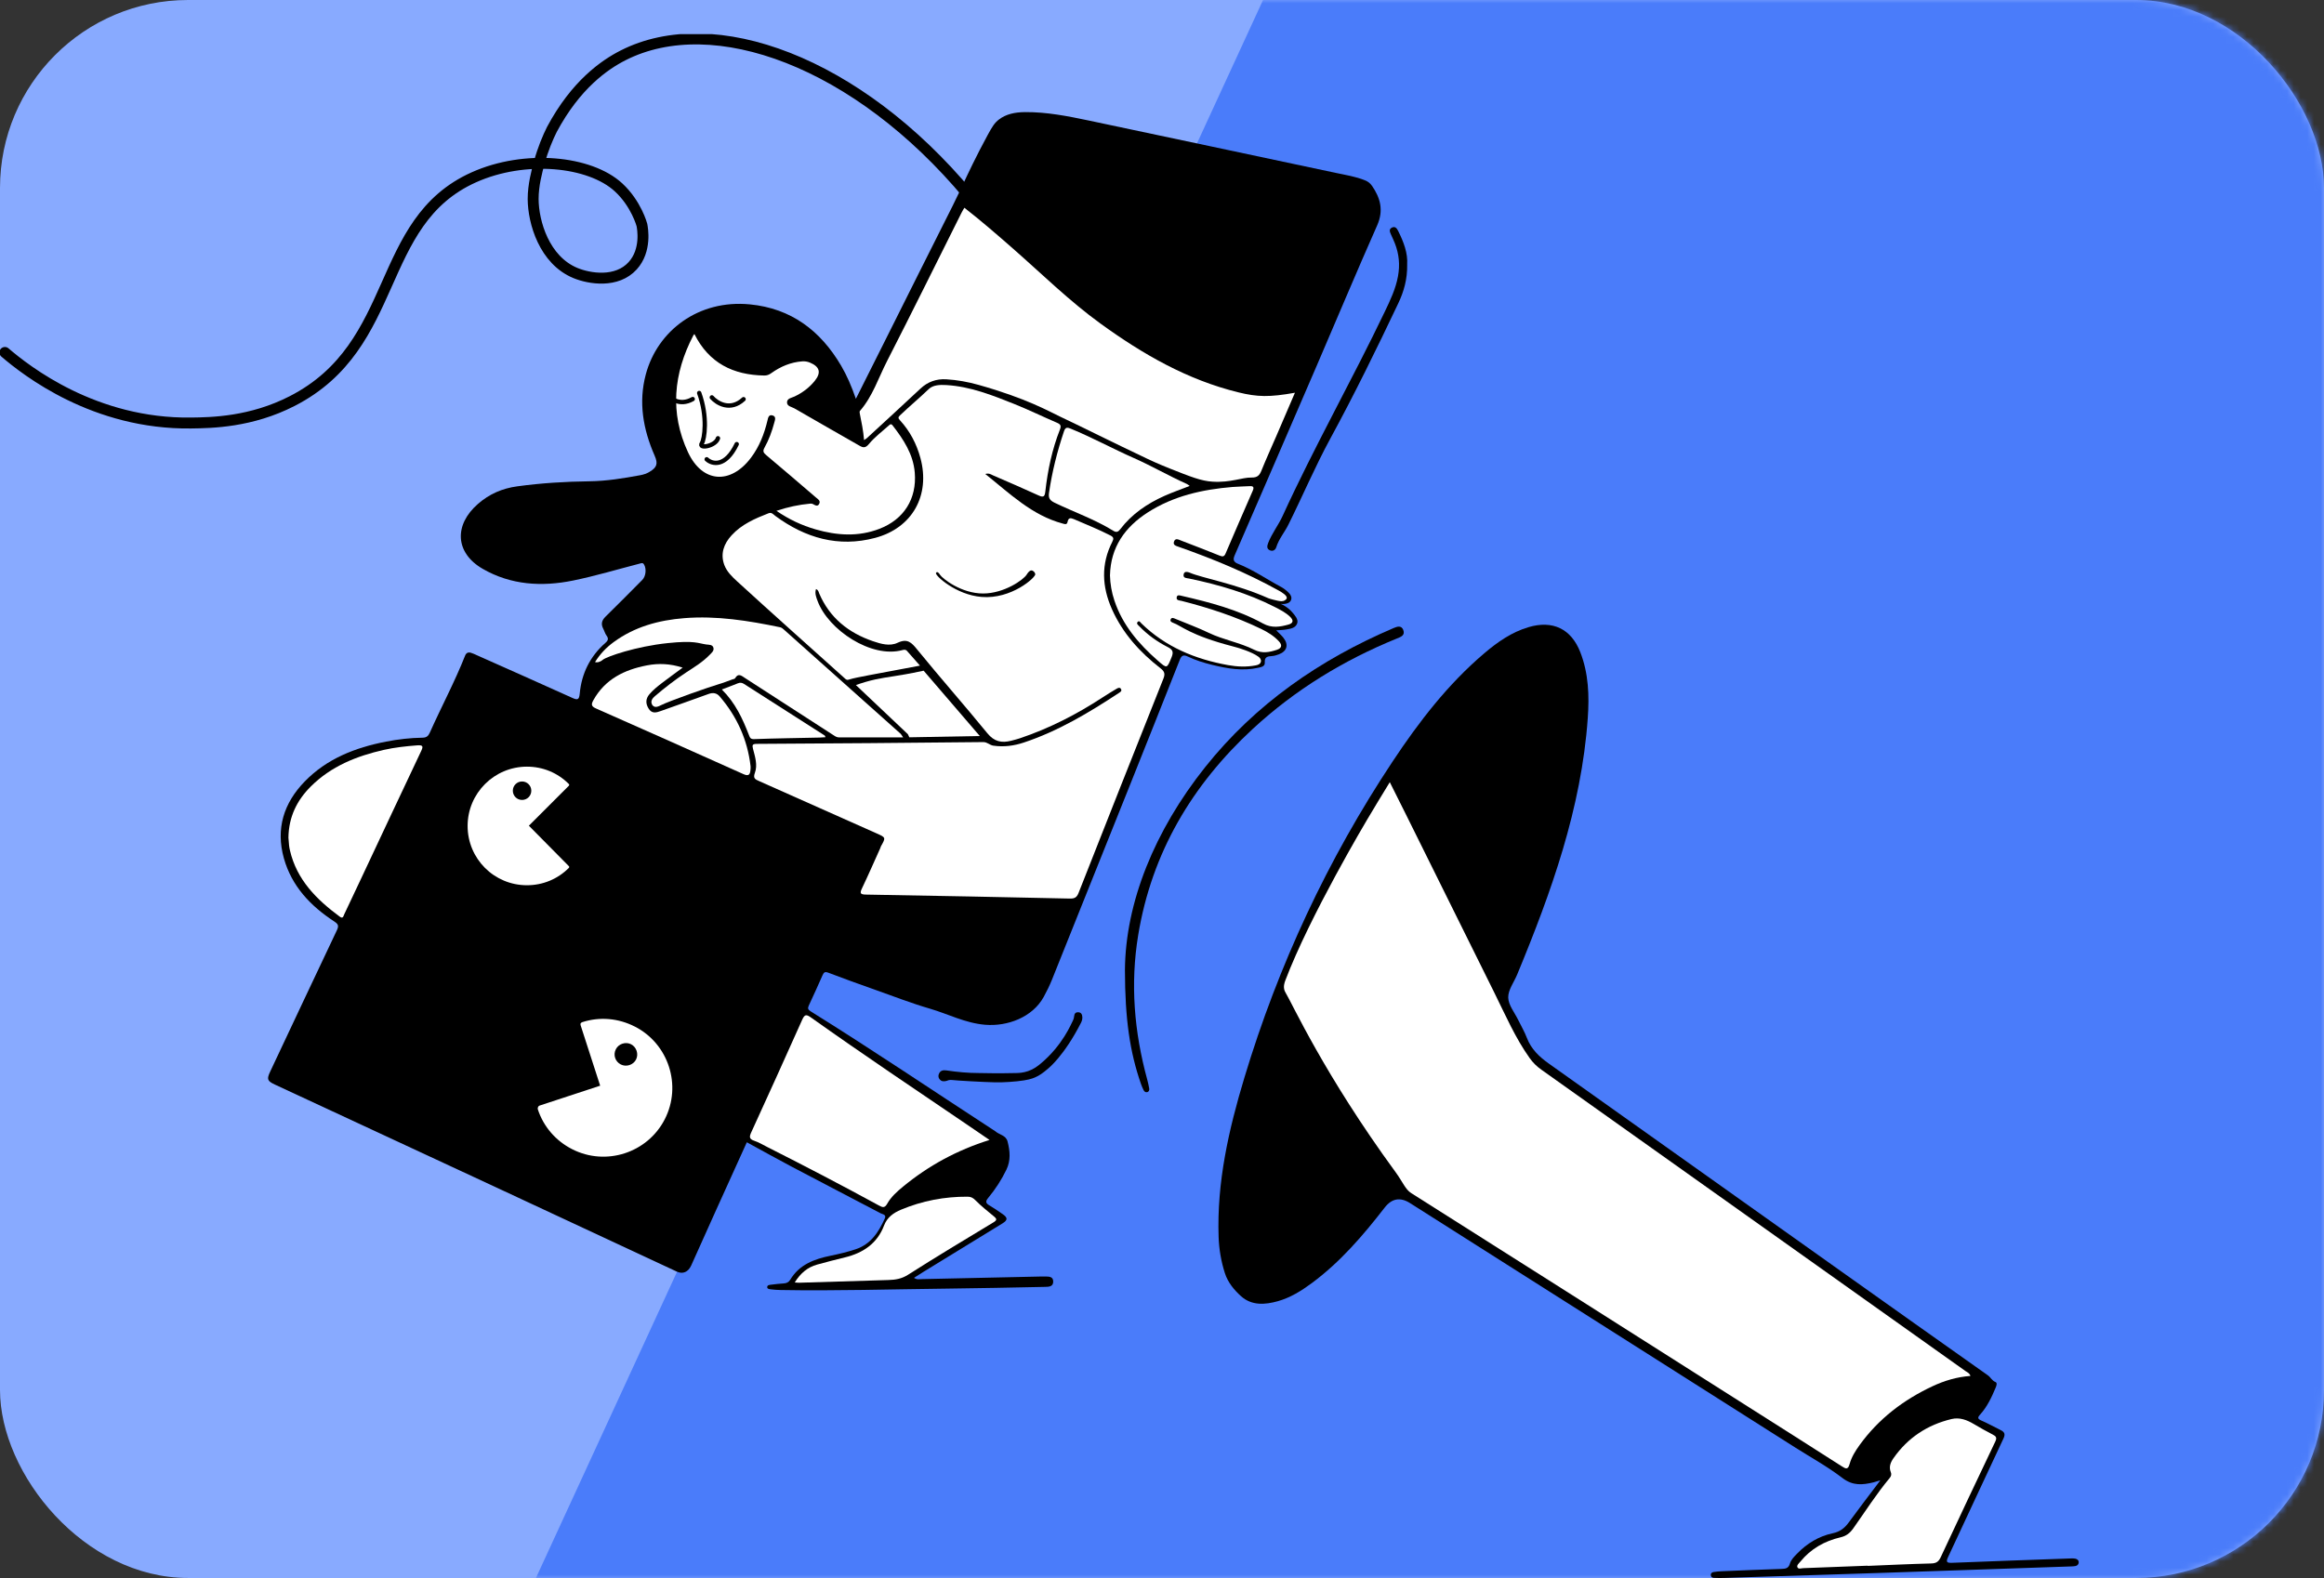 <svg width="346" height="235" viewBox="0 0 346 235" fill="none" xmlns="http://www.w3.org/2000/svg">
<rect x="0" y="0" width="346" height="235" fill="#333333" stroke="none"/>
<rect width="346" height="235" rx="28" fill="#88AAFF"/>
<mask id="mask0_4697_21622" style="mask-type:alpha" maskUnits="userSpaceOnUse" x="0" y="0" width="346" height="235">
<rect width="346" height="235" rx="28" fill="#5906FF"/>
</mask>
<g mask="url(#mask0_4697_21622)">
<rect x="57" y="284.478" width="374.863" height="304.54" transform="rotate(-65.267 57 284.478)" fill="#4A7CFA"/>
</g>
<g clip-path="url(#clip0_4697_21622)">
<path d="M204.24 27.646C203.971 27.255 203.633 27.015 203.185 26.839C201.813 26.293 200.366 26.064 198.937 25.762C186.658 23.167 174.39 20.532 162.107 17.951C158.983 17.294 155.842 16.673 152.625 16.695C151.106 16.706 149.785 16.989 148.74 17.786C148.058 18.307 147.724 18.863 147.049 20.101C145.3 23.31 143.99 26.132 143.559 27.054C143.171 27.884 142.586 29.118 141.846 30.622C138.475 37.317 135.125 44.022 131.772 50.724C130.371 53.52 128.968 56.316 127.424 59.392C126.77 57.511 126.092 55.928 125.219 54.446C122.153 49.238 117.787 45.924 111.644 45.329C103.975 44.582 97.882 49.266 96.148 55.756C95.028 59.942 95.756 63.969 97.469 67.871C97.99 69.063 97.806 69.608 96.69 70.276C96.263 70.531 95.799 70.685 95.318 70.771C92.816 71.231 90.306 71.644 87.75 71.676C84.159 71.722 80.587 71.938 77.018 72.426C74.767 72.735 72.871 73.557 71.173 75.032C67.55 78.18 67.758 82.34 71.859 84.709C76.067 87.139 80.68 87.405 85.334 86.454C88.683 85.768 91.969 84.778 95.286 83.923C95.501 83.866 95.703 83.776 95.875 84.056C96.27 84.688 96.166 85.819 95.624 86.364C93.803 88.191 92.001 90.033 90.155 91.831C89.57 92.402 89.448 92.954 89.822 93.658C89.99 93.974 90.076 94.344 90.285 94.627C90.622 95.087 90.572 95.359 90.127 95.747C87.847 97.75 86.583 100.306 86.31 103.31C86.224 104.251 85.958 104.272 85.197 103.928C80.476 101.788 75.736 99.692 71.004 97.581C70.706 97.449 70.412 97.301 70.099 97.212C69.701 97.093 69.403 97.237 69.245 97.642C67.698 101.555 65.708 105.263 63.996 109.1C63.773 109.599 63.508 109.854 62.911 109.861C61.08 109.886 59.264 110.095 57.468 110.446C52.898 111.337 48.675 112.973 45.362 116.387C42.242 119.6 41.039 123.415 42.26 127.802C43.423 131.98 46.234 134.923 49.771 137.235C50.363 137.623 50.467 137.881 50.162 138.524C46.834 145.53 43.541 152.555 40.234 159.569C39.692 160.718 39.775 160.983 40.938 161.525C51.785 166.569 62.639 171.605 73.485 176.652C82.587 180.887 91.685 185.137 100.783 189.38C101.648 189.782 102.463 189.445 102.905 188.465C104.151 185.701 105.386 182.933 106.632 180.169C108.147 176.817 109.669 173.468 111.188 170.112C113.479 171.361 115.697 172.603 117.941 173.787C122.325 176.102 126.731 178.382 131.118 180.693C131.409 180.848 132.001 180.869 131.729 181.469C130.799 183.5 129.657 185.31 127.352 186.06C126.138 186.455 124.907 186.753 123.661 187.007C121.23 187.503 119.004 188.321 117.64 190.601C117.421 190.967 117.087 191.114 116.66 191.135C116.042 191.168 115.425 191.247 114.811 191.322C114.563 191.354 114.225 191.365 114.222 191.688C114.222 191.961 114.552 191.983 114.757 192.011C115.241 192.076 115.73 192.105 116.218 192.115C124.379 192.263 132.536 192 140.694 191.911C145.656 191.857 150.614 191.749 155.572 191.649C156.118 191.638 156.8 191.642 156.804 190.863C156.804 190.073 156.14 190.116 155.58 190.102C155.318 190.094 155.059 190.102 154.797 190.109C148.923 190.238 143.049 190.371 137.179 190.493C136.852 190.5 136.493 190.601 136.077 190.303C136.619 189.958 137.078 189.66 137.545 189.373C141.437 186.982 145.333 184.595 149.228 182.208C150.05 181.702 150.065 181.35 149.253 180.794C148.607 180.349 147.964 179.9 147.289 179.505C146.711 179.168 146.718 178.884 147.135 178.382C148.201 177.1 149.106 175.7 149.835 174.196C150.499 172.825 150.374 171.411 150.007 169.997C149.767 169.06 148.779 169.006 148.191 168.478C148.094 168.392 147.975 168.335 147.864 168.263C138.812 162.372 129.865 156.321 120.695 150.613C120.311 150.373 120.214 150.179 120.404 149.77C121.108 148.262 121.798 146.751 122.465 145.229C122.656 144.798 122.817 144.665 123.331 144.863C125.614 145.739 127.919 146.564 130.224 147.379C132.96 148.348 135.674 149.407 138.457 150.218C141.186 151.015 143.695 152.365 146.672 152.613C149.982 152.889 153.727 151.503 155.393 148.456C155.845 147.63 156.265 146.776 156.617 145.904C160.473 136.309 164.315 126.71 168.15 117.112C170.656 110.845 173.155 104.57 175.636 98.292C175.898 97.632 176.163 97.452 176.846 97.779C177.994 98.328 179.215 98.705 180.45 99.01C182.709 99.566 184.989 99.969 187.315 99.448C187.75 99.351 188.342 99.265 188.302 98.683C188.241 97.826 188.715 97.743 189.362 97.704C189.714 97.682 190.069 97.571 190.403 97.445C191.62 96.986 191.889 96.009 191.074 94.975C190.783 94.606 190.417 94.293 190.004 93.873C190.593 93.827 191.074 93.823 191.541 93.737C192.177 93.619 192.902 93.536 193.139 92.8C193.322 92.233 192.765 91.605 192.349 91.135C191.753 90.46 191.081 90.108 190.665 89.928C191.028 89.99 191.311 89.943 191.473 89.9C191.645 89.857 191.857 89.803 192.036 89.62C192.08 89.577 192.173 89.487 192.223 89.336C192.281 89.171 192.266 89.031 192.259 88.97C192.223 88.679 192.015 88.381 191.581 88.008C191.139 87.628 190.812 87.455 190.812 87.455C188.64 86.299 186.597 84.864 184.31 83.959C184.177 83.905 183.818 83.769 183.703 83.449C183.628 83.245 183.689 82.997 183.84 82.653C187.918 73.266 191.979 63.876 196.029 54.478C199.034 47.507 201.96 40.501 205.034 33.562C206.028 31.319 205.515 29.481 204.244 27.639L204.24 27.646Z" fill="black"/>
<path d="M146.691 70.585C147.266 70.427 147.535 70.661 147.822 70.786C150.095 71.773 152.375 72.746 154.629 73.784C155.383 74.128 155.545 73.945 155.631 73.181C155.987 70.029 156.637 66.935 157.8 63.977C158.026 63.406 157.9 63.187 157.365 62.958C155.236 62.046 153.154 61.023 151.007 60.165C147.736 58.858 144.454 57.552 140.875 57.344C139.938 57.29 138.918 57.322 138.268 57.947C136.882 59.282 135.399 60.51 134.01 61.838C133.715 62.118 133.68 62.254 133.992 62.595C135.475 64.207 136.466 66.106 137.037 68.22C138.534 73.762 135.837 78.637 130.276 80.108C124.815 81.555 119.896 80.119 115.433 76.835C115.128 76.609 114.891 76.253 114.413 76.44C112.396 77.226 110.417 78.084 108.92 79.721C107.764 80.981 107.222 82.467 107.836 84.136C108.195 85.112 108.992 85.891 109.739 86.573C115.013 91.394 120.345 96.15 125.662 100.924C125.809 101.057 125.946 101.218 126.143 101.244C126.219 101.254 126.273 101.236 126.423 101.193C126.614 101.139 126.808 101.1 126.994 101.039C127.238 100.96 129.802 100.457 136.965 99.129C136.232 98.297 135.633 97.622 135.04 96.943C134.828 96.699 134.577 96.753 134.322 96.821C129.712 98.07 123.314 93.799 121.724 89.502C121.519 88.949 121.278 88.375 121.487 87.725C121.846 87.869 121.867 88.149 121.964 88.379C123.519 92.008 126.323 94.244 129.974 95.493C131.152 95.899 132.48 96.272 133.615 95.734C135.098 95.03 135.701 95.68 136.566 96.746C139.984 100.946 143.575 105.005 147 109.202C148.016 110.447 149.122 110.677 150.526 110.318C150.967 110.207 151.412 110.092 151.843 109.948C156.231 108.473 160.31 106.38 164.173 103.85C164.855 103.404 165.551 102.977 166.252 102.565C166.474 102.432 166.765 102.317 166.916 102.654C167.038 102.923 166.794 103.06 166.603 103.186C162.126 106.133 157.548 108.882 152.421 110.584C150.942 111.075 149.456 111.269 147.894 111.047C147.33 110.968 147.003 110.508 146.379 110.515C135.155 110.637 123.928 110.72 112.704 110.781C112.037 110.785 111.954 110.921 112.112 111.531C112.414 112.698 112.816 113.925 112.392 115.085C112.09 115.907 112.417 116.058 113.01 116.32C118.851 118.908 124.686 121.514 130.52 124.116C131.892 124.726 131.888 124.733 131.159 126.026C131.112 126.108 131.098 126.212 131.059 126.302C130.161 128.291 129.288 130.294 128.348 132.264C127.996 133 128.035 133.212 128.929 133.226C139.044 133.395 149.158 133.596 159.272 133.819C159.954 133.833 160.299 133.682 160.568 133.004C164.758 122.35 168.97 111.707 173.206 101.075C173.483 100.382 173.393 100.002 172.793 99.535C169.709 97.148 167.135 94.305 165.537 90.701C164.061 87.374 163.9 84.014 165.595 80.694C165.839 80.216 165.817 80.001 165.311 79.739C163.537 78.827 161.688 78.095 159.864 77.305C159.365 77.09 159.064 77.115 158.945 77.7C158.848 78.181 158.565 78.066 158.213 77.969C153.635 76.741 150.357 73.514 146.698 70.593L146.691 70.585Z" fill="white"/>
<path d="M192.789 58.489C188.998 59.171 187.199 59.124 184.388 58.435C176.772 56.572 170.141 52.753 163.865 48.205C159.201 44.827 155.108 40.785 150.792 37.002C148.441 34.942 146.082 32.892 143.576 30.939C143.414 31.223 143.274 31.442 143.159 31.672C139.465 39.045 135.82 46.446 132.061 53.783C130.779 56.285 129.921 59.028 128.026 61.199C127.961 61.275 127.982 61.454 128.004 61.576C128.266 62.861 128.528 64.143 128.643 65.539C128.855 65.392 128.97 65.331 129.063 65.248C131.727 62.793 134.398 60.349 137.041 57.872C138.136 56.845 139.429 56.4 140.883 56.486C142.509 56.583 144.114 56.874 145.694 57.319C152.835 59.329 156.11 61.231 157.88 62.068C161.492 63.776 165.258 65.69 170.823 68.328C171.146 68.482 172.41 69.078 174.13 69.76C177.271 71.006 178.84 71.63 180.514 71.731C183.253 71.9 184.901 71.088 186.337 71.117C187.195 71.132 187.515 70.798 187.802 70.087C188.509 68.335 189.296 66.616 190.046 64.879C190.958 62.768 191.863 60.654 192.789 58.493V58.489Z" fill="white"/>
<path d="M115.598 76.076C117.476 77.361 119.383 78.248 121.422 78.836C124.596 79.752 127.784 79.967 130.933 78.754C134.581 77.35 136.509 74.278 136.193 70.394C135.967 67.633 134.509 65.437 132.872 63.33C132.692 63.1 132.545 63.172 132.391 63.312C131.375 64.227 130.251 65.06 129.385 66.104C128.854 66.747 128.52 66.697 127.946 66.366C124.722 64.514 121.483 62.683 118.27 60.817C117.853 60.576 117.121 60.515 117.175 59.862C117.221 59.309 117.882 59.245 118.302 59.044C119.472 58.487 120.481 57.733 121.296 56.728C122.294 55.497 122.047 54.607 120.585 54C120.212 53.846 119.831 53.785 119.436 53.814C117.731 53.939 116.209 54.585 114.841 55.562C114.493 55.813 114.187 55.931 113.782 55.924C109.143 55.852 105.538 54.058 103.387 49.754C103.348 49.801 103.269 49.865 103.226 49.948C100.264 55.626 99.697 61.484 102.432 67.353C104.572 71.941 108.78 72.203 111.818 68.15C113.053 66.503 113.782 64.629 114.256 62.644C114.356 62.224 114.431 61.703 115.013 61.865C115.591 62.026 115.387 62.54 115.279 62.938C114.931 64.234 114.475 65.494 113.821 66.664C113.53 67.185 113.652 67.425 114.08 67.781C116.557 69.855 119.002 71.962 121.454 74.066C121.742 74.314 122.19 74.547 121.979 75.003C121.731 75.534 121.339 75.222 120.991 75.049C120.883 74.996 120.736 74.996 120.614 75.006C118.955 75.157 117.34 75.498 115.606 76.072L115.598 76.076Z" fill="white"/>
<path d="M147.318 169.766C146.19 168.994 145.225 168.333 144.259 167.676C136.403 162.342 128.519 157.059 120.778 151.559C120.056 151.046 119.808 151.025 119.431 151.868C116.936 157.464 114.405 163.042 111.856 168.613C111.558 169.267 111.5 169.622 112.294 169.888C112.969 170.114 113.59 170.494 114.232 170.817C119.823 173.639 125.377 176.535 130.874 179.536C131.42 179.834 131.725 179.91 132.087 179.267C132.665 178.233 133.563 177.444 134.471 176.697C138.238 173.603 142.439 171.298 147.325 169.766H147.318Z" fill="white"/>
<path d="M165.252 85.659C165.288 86.977 165.507 88.222 165.913 89.436C167.126 93.086 169.525 95.886 172.361 98.37C173.772 99.605 173.729 99.583 174.429 97.868C174.749 97.089 174.591 96.737 173.855 96.364C172.278 95.563 170.846 94.533 169.611 93.255C169.438 93.079 169.133 92.871 169.388 92.609C169.618 92.376 169.779 92.691 169.927 92.835C173.535 96.353 177.966 98.176 182.841 99.052C184.188 99.293 185.566 99.357 186.931 99.095C187.29 99.027 187.66 98.912 187.731 98.492C187.746 98.41 187.724 98.32 187.717 98.295C187.663 98.061 187.498 97.903 187.351 97.796C186.36 97.06 184.263 96.46 184.263 96.46C183.897 96.356 183.714 96.302 183.552 96.263C177.129 94.597 175.844 93.165 174.68 92.763C174.609 92.738 174.311 92.634 174.264 92.437C174.249 92.372 174.26 92.293 174.307 92.203C174.465 91.905 174.749 92.06 174.993 92.16C176.648 92.853 178.339 93.463 179.951 94.239C182.138 95.29 184.568 95.685 186.723 96.762C187.925 97.361 188.992 97.139 190.108 96.769C190.801 96.539 190.945 96.098 190.413 95.516C189.67 94.709 188.758 94.145 187.785 93.675C183.983 91.834 179.994 90.523 175.908 89.486C175.592 89.407 175.072 89.439 175.197 88.908C175.287 88.528 175.693 88.682 175.959 88.743C180.127 89.705 184.27 90.778 188.047 92.86C189.347 93.574 190.561 93.363 191.814 93.018C192.571 92.81 192.625 92.372 192.029 91.812C191.379 91.205 190.586 90.803 189.803 90.401C185.764 88.337 181.455 87.077 177.032 86.159C176.673 86.083 176.116 86.119 176.217 85.555C176.246 85.39 176.307 85.293 176.386 85.24C176.63 85.074 177.061 85.254 177.176 85.304C178.971 86.076 184.037 86.948 188.823 89.084C188.823 89.084 189.139 89.224 190.155 89.447C190.593 89.543 190.963 89.601 191.282 89.403C191.369 89.35 191.537 89.246 191.57 89.088C191.652 88.693 190.841 88.201 190.331 87.921C185.581 85.293 180.583 83.229 175.47 81.431C175.108 81.302 174.609 81.191 174.781 80.674C174.982 80.064 175.467 80.358 175.847 80.505C177.764 81.244 179.682 81.977 181.585 82.748C182.041 82.931 182.263 82.906 182.471 82.418C183.8 79.302 185.154 76.194 186.507 73.089C186.723 72.594 186.64 72.36 186.051 72.4C185.204 72.454 184.353 72.45 183.509 72.522C179.039 72.892 174.727 73.846 170.892 76.305C167.478 78.495 165.356 81.499 165.256 85.663L165.252 85.659Z" fill="white"/>
<path d="M134.46 109.815C134.195 109.431 134.155 109.338 134.087 109.277C128.296 104.104 122.504 98.931 116.71 93.763C116.541 93.612 116.379 93.465 116.139 93.414C111.435 92.434 106.707 91.674 101.874 92.058C98.072 92.359 94.489 93.335 91.361 95.626C90.266 96.43 89.333 97.392 88.586 98.605C88.629 98.616 88.719 98.634 88.83 98.634C89.311 98.637 89.677 98.314 89.749 98.257C90.345 97.772 94.7 96.264 99.418 95.773C103.432 95.353 103.953 95.812 105.145 95.977C105.536 96.031 106.093 95.97 106.218 96.476C106.333 96.929 105.924 97.248 105.633 97.546C104.603 98.612 103.335 99.366 102.111 100.173C100.502 101.236 98.984 102.413 97.515 103.663C97.12 104 96.811 104.424 97.088 104.94C97.167 105.084 97.289 105.17 97.365 105.21C97.698 105.389 98.176 105.134 98.287 105.077C99.648 104.373 105.82 102.23 107.037 101.882C107.705 101.692 108.347 101.423 109.005 101.193C109.159 101.139 109.382 101.114 109.446 101.003C109.913 100.184 110.401 100.64 110.886 100.952C115.327 103.817 119.765 106.681 124.199 109.557C124.425 109.704 124.637 109.815 124.914 109.815C128.008 109.811 131.103 109.815 134.457 109.815H134.46Z" fill="white"/>
<path d="M42.943 124.751C42.965 125.039 42.99 125.462 43.037 125.886C43.065 126.144 43.108 126.403 43.17 126.657C44.189 131.037 47.137 133.966 50.591 136.518C51.079 136.877 51.126 136.424 51.248 136.166C52.092 134.4 52.921 132.63 53.754 130.861C56.72 124.55 59.678 118.233 62.665 111.93C63.014 111.197 63.057 110.928 62.091 111.003C60.429 111.133 58.777 111.309 57.151 111.675C53.079 112.597 49.295 114.112 46.275 117.124C44.211 119.184 42.983 121.643 42.943 124.751Z" fill="white"/>
<path d="M118.324 190.988C118.669 191.013 118.827 191.039 118.981 191.031C123.415 190.895 127.846 190.751 132.28 190.626C133.317 190.597 134.233 190.45 135.184 189.847C139.389 187.165 143.669 184.602 147.934 182.022C148.53 181.659 148.347 181.462 147.948 181.128C147.022 180.356 146.067 179.609 145.227 178.752C144.864 178.382 144.545 178.217 144.063 178.217C140.627 178.199 137.321 178.823 134.15 180.151C133.016 180.625 132.086 181.279 131.612 182.524C130.596 185.198 128.492 186.598 125.803 187.255C124.41 187.596 123.02 187.948 121.641 188.332C120.23 188.727 119.186 189.603 118.32 190.988H118.324Z" fill="white"/>
<path d="M177.118 72.363C176.967 72.256 176.848 72.141 176.712 72.08C174.037 70.888 171.506 69.406 168.824 68.221C165.668 66.828 162.63 65.163 159.431 63.849C158.925 63.641 158.627 63.58 158.415 64.211C157.403 67.212 156.631 70.267 156.178 73.408C156.063 74.198 156.326 74.538 157.033 74.879C159.934 76.279 162.997 77.342 165.75 79.047C166.199 79.323 166.465 79.234 166.784 78.814C168.508 76.552 170.788 75.005 173.348 73.856C174.561 73.311 175.825 72.877 177.121 72.367L177.118 72.363Z" fill="white"/>
<path d="M101.634 99.427C99.789 98.831 98.072 98.755 96.328 99.089C92.96 99.736 90.087 101.135 88.339 104.283C88.001 104.89 88.016 105.192 88.73 105.507C96.058 108.742 103.375 112.001 110.682 115.285C111.443 115.626 111.666 115.382 111.727 114.682C111.745 114.488 111.766 114.287 111.745 114.097C111.285 110.167 109.723 106.714 107.152 103.72C106.714 103.207 106.165 103.099 105.479 103.354C103.128 104.226 100.751 105.026 98.392 105.884C97.695 106.139 97.071 106.308 96.586 105.558C96.112 104.818 96.094 104.09 96.679 103.397C97.254 102.722 97.947 102.176 98.647 101.645C99.595 100.924 100.561 100.224 101.638 99.427H101.634Z" fill="white"/>
<path d="M107.469 102.686C109.472 104.667 110.56 107.026 111.501 109.463C111.648 109.844 111.723 110.095 112.28 110.073C115.5 109.955 118.725 109.915 121.949 109.844C122.254 109.836 122.563 109.811 122.897 109.79C122.836 109.646 122.828 109.567 122.785 109.538C118.782 106.975 114.775 104.42 110.772 101.857C110.474 101.667 110.194 101.62 109.856 101.76C109.106 102.069 108.345 102.345 107.469 102.682V102.686Z" fill="white"/>
<path d="M279.946 220.46C279.426 220.611 279.185 220.693 278.941 220.754C277.318 221.149 275.857 221.3 274.309 220.115C272.09 218.417 269.617 217.057 267.247 215.553C248.143 203.424 229.038 191.298 209.93 179.173C208.472 178.247 207.213 178.469 206.153 179.841C202.947 183.976 199.554 187.935 195.317 191.076C193.762 192.228 192.129 193.248 190.251 193.779C188.33 194.321 186.348 194.454 184.776 193.043C183.749 192.12 182.808 191 182.359 189.593C181.799 187.842 181.494 186.054 181.429 184.22C181.149 176.057 182.937 168.211 185.267 160.486C190.323 143.712 197.658 127.983 207.352 113.377C211.255 107.494 215.549 101.908 220.97 97.299C222.942 95.623 225.045 94.144 227.577 93.397C231.167 92.339 233.917 93.634 235.278 97.131C236.513 100.3 236.625 103.62 236.388 106.962C235.436 120.391 230.962 132.857 225.871 145.148C225.397 146.289 224.518 147.438 224.546 148.565C224.575 149.692 225.501 150.801 226.04 151.914C226.467 152.793 226.974 153.641 227.318 154.552C227.964 156.254 229.189 157.402 230.625 158.418C245.17 168.749 259.704 179.09 274.245 189.425C281.476 194.565 288.707 199.698 295.952 204.817C296.372 205.111 296.566 205.617 297.094 205.822C297.367 205.929 297.252 206.339 297.13 206.622C296.523 208.069 295.866 209.494 294.8 210.668C294.401 211.105 294.419 211.303 294.979 211.551C295.963 211.988 296.911 212.502 297.873 212.983C298.43 213.259 298.588 213.571 298.279 214.225C295.514 220.094 292.8 225.991 290.042 231.864C289.673 232.65 289.852 232.768 290.649 232.74C296.52 232.503 302.39 232.302 308.257 232.093C308.483 232.086 308.716 232.072 308.939 232.115C309.247 232.176 309.502 232.345 309.481 232.7C309.463 232.991 309.265 233.17 308.982 233.224C308.791 233.26 308.594 233.271 308.4 233.278C299.169 233.594 289.942 233.913 280.711 234.222C272.722 234.488 264.73 234.739 256.738 234.994C256.217 235.012 255.693 235.005 255.173 234.983C254.932 234.972 254.724 234.861 254.706 234.577C254.688 234.294 254.878 234.154 255.115 234.114C255.499 234.053 255.891 234.017 256.282 233.999C259.28 233.874 262.281 233.745 265.279 233.648C265.886 233.63 266.292 233.536 266.489 232.851C266.658 232.259 267.139 231.803 267.57 231.358C269.039 229.843 270.801 228.777 272.852 228.342C273.936 228.113 274.625 227.578 275.239 226.734C276.718 224.71 278.244 222.721 279.946 220.463V220.46Z" fill="black"/>
<path d="M293.363 204.91C293.216 204.472 292.886 204.368 292.634 204.192C271.584 189.224 250.53 174.256 229.469 159.295C228.794 158.817 228.226 158.261 227.745 157.586C225.584 154.549 224.119 151.143 222.475 147.826C218.134 139.06 213.786 130.302 209.441 121.54C208.637 119.917 207.822 118.302 206.914 116.486C206.314 117.473 205.736 118.417 205.176 119.336C204.278 120.811 203.647 121.885 203.539 122.068C203.539 122.068 195.004 136.386 191.349 146.046C191.252 146.308 191.019 146.939 191.26 147.557C191.31 147.686 191.367 147.779 191.385 147.808C192.355 149.387 197.159 160.038 207.747 174.521C208.885 176.076 209.215 177.117 210.102 177.68C226.801 188.248 243.486 198.844 260.17 209.437C264.852 212.409 269.534 215.374 274.201 218.364C274.808 218.755 275.124 218.913 275.375 218.016C275.663 216.978 276.244 216.052 276.88 215.176C279.702 211.275 283.407 208.464 287.734 206.436C289.507 205.607 291.367 205.054 293.367 204.91H293.363Z" fill="white"/>
<path d="M278.059 233.171C278.059 233.171 278.059 233.189 278.059 233.2C281.219 233.071 284.379 232.916 287.542 232.837C288.274 232.819 288.633 232.557 288.931 231.918C291.62 226.161 294.328 220.414 297.063 214.678C297.343 214.093 297.16 213.888 296.679 213.641C295.724 213.145 294.783 212.621 293.861 212.072C292.83 211.458 291.742 211.045 290.543 211.332C286.949 212.194 284.041 214.111 281.912 217.148C281.474 217.772 281.183 218.458 281.51 219.258C281.625 219.535 281.574 219.825 281.363 220.08C279.377 222.46 277.718 225.077 275.927 227.6C275.42 228.311 274.886 228.745 274.027 228.943C271.647 229.496 269.597 230.651 268.035 232.572C267.834 232.816 267.475 233.096 267.597 233.39C267.741 233.738 268.179 233.545 268.48 233.537C271.672 233.426 274.868 233.297 278.059 233.171Z" fill="white"/>
<path d="M167.482 144.472C167.551 134.457 171.87 123.728 179.438 114.23C186.928 104.833 196.507 98.217 207.49 93.529C208.018 93.303 208.639 93.106 208.916 93.805C209.242 94.635 208.535 94.857 207.957 95.094C200.026 98.325 192.82 102.725 186.522 108.544C177.478 116.901 171.482 126.98 169.457 139.249C168.258 146.518 168.861 153.679 170.796 160.754C170.915 161.192 171.012 161.64 171.094 162.089C171.137 162.326 171.066 162.57 170.804 162.646C170.549 162.717 170.362 162.556 170.254 162.337C170.114 162.046 169.981 161.745 169.874 161.439C168.215 156.68 167.493 151.766 167.482 144.479V144.472Z" fill="black"/>
<path d="M209.502 39.406C209.538 41.57 209.01 43.415 208.18 45.163C204.956 51.962 201.649 58.717 198.052 65.329C195.779 69.511 193.927 73.894 191.808 78.151C191.244 79.285 190.394 80.262 190.009 81.5C189.884 81.902 189.507 82.15 189.069 81.956C188.559 81.734 188.638 81.31 188.803 80.876C189.352 79.436 190.325 78.227 190.961 76.83C195.675 66.517 201.272 56.646 206.166 46.423C206.981 44.718 207.796 43.02 208.137 41.132C208.443 39.445 208.295 37.826 207.671 36.243C207.491 35.791 207.283 35.346 207.082 34.901C206.913 34.524 206.755 34.126 207.24 33.892C207.703 33.67 207.954 33.986 208.148 34.37C208.974 36.017 209.62 37.712 209.498 39.402L209.502 39.406Z" fill="black"/>
<path d="M148.106 161.183C146.437 161.151 142.347 160.918 141.773 160.842C141.597 160.821 141.432 160.821 141.267 160.857C141.148 160.882 141.141 160.903 141.012 160.943C140.861 160.99 140.416 161.126 140.096 160.918C140.017 160.868 139.96 160.807 139.935 160.778C139.892 160.731 139.788 160.613 139.741 160.433C139.694 160.25 139.723 160.053 139.813 159.866C140.028 159.407 140.452 159.346 140.897 159.41C142.509 159.651 144.128 159.802 145.758 159.802C146.67 159.802 148.218 159.877 151.331 159.802C151.69 159.794 152.314 159.773 153.065 159.514C153.894 159.227 154.465 158.793 154.968 158.373C158.217 155.641 159.477 152.479 159.736 151.994C159.84 151.8 159.901 151.571 159.919 151.352C159.951 150.957 160.131 150.734 160.529 150.749C160.982 150.767 161.122 151.09 161.14 151.485C161.154 151.782 161.071 152.059 160.935 152.328C158.411 157.274 156.066 159.119 156.066 159.119C155.241 159.837 154.709 160.186 154.099 160.451C153.614 160.663 152.993 160.86 151.446 161.026C149.697 161.212 148.351 161.191 148.103 161.183H148.106Z" fill="black"/>
<path d="M146.144 88.9C142.32 88.592 139.193 85.709 139.347 85.336C139.358 85.315 139.408 85.225 139.494 85.207C139.696 85.167 139.929 85.559 139.965 85.616C140.284 86.119 143.085 88.405 146.406 88.387C149.479 88.369 152.359 86.374 152.862 85.562C152.915 85.472 153.242 84.92 153.594 84.952C153.72 84.966 153.863 85.056 153.96 85.16C153.96 85.16 154.093 85.307 154.133 85.508C154.226 85.961 150.614 89.263 146.144 88.9Z" fill="black"/>
<path d="M127.43 102.024C127.751 101.907 128.257 101.732 128.886 101.55C130.956 100.95 132.226 100.877 134.81 100.418C135.444 100.304 136.378 100.129 137.513 99.882C140.298 103.125 143.087 106.368 145.873 109.611C142.375 109.676 138.88 109.738 135.381 109.803C135.312 109.648 135.239 109.497 135.17 109.343C132.589 106.903 130.011 104.463 127.43 102.024Z" fill="white"/>
<path d="M193.655 56.726C191.515 57.041 188.302 57.286 184.539 56.618C179.484 55.721 175.868 53.614 173.204 51.912C161.471 44.424 146.075 30.73 144.215 29.072C127.624 9.168 106.257 1.382 92.758 8.249C89.982 9.66 85.728 12.614 82.169 19.269C81.581 20.453 80.845 22.144 80.27 24.262C79.947 25.454 79.369 27.575 79.376 29.639C79.391 33.096 81.031 38.746 85.666 40.659C87.767 41.524 91.828 42.184 94.197 39.575C96.28 37.281 95.666 33.986 95.569 33.501C95.569 33.501 94.736 30.343 92.083 27.898C87.814 23.971 78.155 22.995 70.544 26.408C55.712 33.06 59.726 51.417 43.497 59.73C37.361 62.874 31.484 62.957 28.475 62.996C14.078 63.197 3.913 55.214 0.729 52.486" stroke="black" stroke-width="1.625" stroke-miterlimit="10" stroke-linecap="round"/>
<path d="M78.739 122.968L84.677 117.031C84.713 116.995 84.749 116.923 84.749 116.888C84.749 116.816 84.713 116.78 84.677 116.744C83.011 115.078 80.803 114.174 78.451 114.174C73.601 114.174 69.619 118.119 69.619 123.004C69.619 127.889 73.565 131.834 78.451 131.834C80.803 131.834 83.011 130.93 84.677 129.264C84.713 129.228 84.749 129.157 84.749 129.121C84.749 129.049 84.713 129.013 84.677 128.977L78.739 122.968ZM77.726 119.131C76.965 119.131 76.351 118.517 76.351 117.756C76.351 116.995 76.965 116.381 77.726 116.381C78.487 116.381 79.101 116.995 79.101 117.756C79.101 118.517 78.487 119.131 77.726 119.131Z" fill="white"/>
<path d="M94.509 152.881C92.082 151.639 89.295 151.38 86.678 152.227C86.592 152.256 86.473 152.342 86.445 152.4C86.416 152.457 86.412 152.601 86.445 152.69L89.353 161.686L80.327 164.651C80.151 164.708 80.032 164.938 80.061 165.171C80.908 167.792 82.747 169.899 85.174 171.137C90.2 173.707 96.404 171.704 98.975 166.679C101.546 161.653 99.542 155.451 94.516 152.881H94.509ZM91.69 156.251C92.103 155.444 93.151 155.103 93.959 155.519C94.767 155.935 95.108 156.98 94.695 157.791C94.282 158.602 93.234 158.94 92.423 158.523C91.611 158.107 91.245 157.12 91.69 156.251Z" fill="white"/>
<path d="M103.293 59.713C103.449 59.625 103.505 59.426 103.417 59.27C103.329 59.113 103.131 59.058 102.974 59.146L103.293 59.713ZM98.933 58.735C99.205 59.16 99.741 59.707 100.489 59.998C101.253 60.296 102.216 60.318 103.293 59.713L102.974 59.146C102.067 59.655 101.308 59.62 100.725 59.393C100.127 59.159 99.692 58.715 99.481 58.385L98.933 58.735Z" fill="black"/>
<path d="M105.213 68.399C105.993 69.121 107.979 69.679 109.684 66.141" stroke="black" stroke-width="0.65" stroke-linecap="round"/>
<path d="M105.977 59.182C106.725 60.038 108.719 61.289 110.704 59.45" stroke="black" stroke-width="0.65" stroke-linecap="round"/>
<path d="M104.098 58.528C105.39 62.091 104.901 65.374 104.482 66.038C103.944 66.89 106.543 66.457 106.892 65.269" stroke="black" stroke-width="0.65" stroke-linecap="round"/>
</g>
<defs>
<clipPath id="clip0_4697_21622">
<rect width="309.481" height="229.917" fill="white" transform="translate(0 5.082)"/>
</clipPath>
</defs>
</svg>
